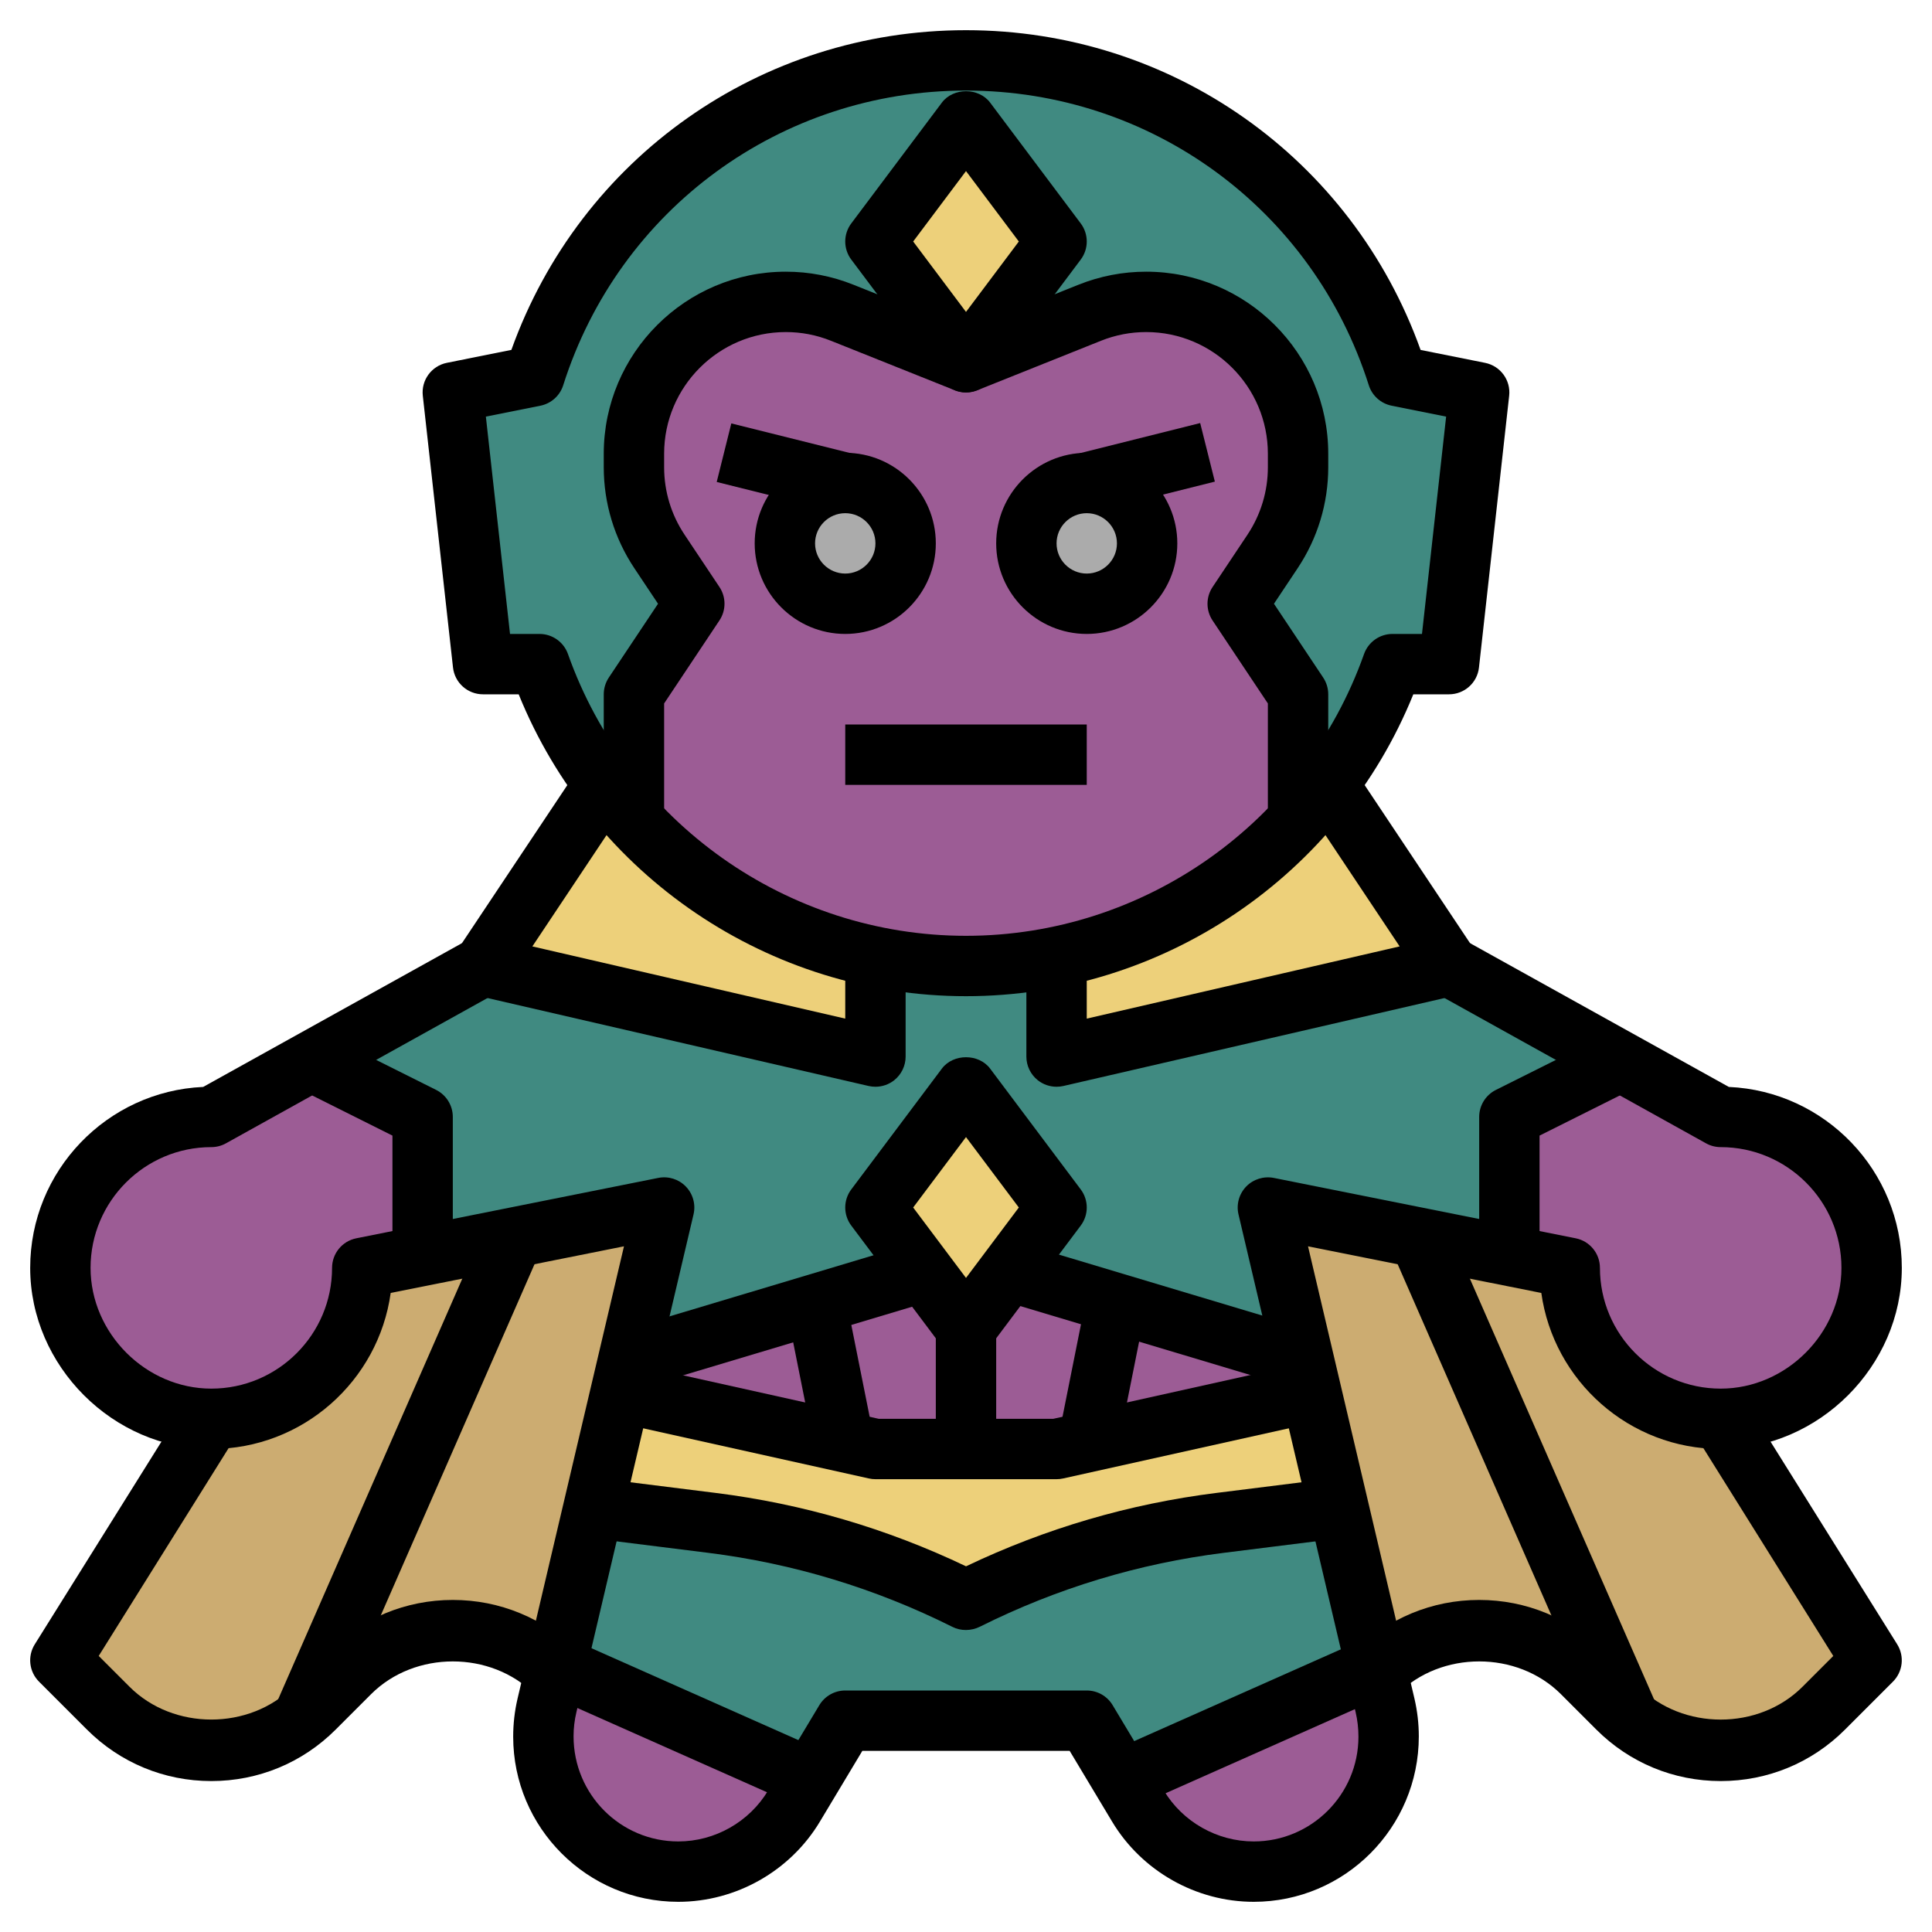 <?xml version="1.0" encoding="iso-8859-1"?>
<!-- Generator: Adobe Illustrator 22.1.0, SVG Export Plug-In . SVG Version: 6.00 Build 0)  -->
<svg xmlns="http://www.w3.org/2000/svg" xmlns:xlink="http://www.w3.org/1999/xlink" version="1.1" id="Layer_3" x="0px" y="0px" viewBox="0 0 64 64" style="enable-background:new 0 0 64 64;" xml:space="preserve" width="512" height="512">
<g>
	<g>
		<path style="fill:#408A81;" d="M43.992,25.988C41.26,29.637,36.91,32,32,32c-4.91,0-9.26-2.363-11.992-6.012l0.001-0.001L16,32    l-9,5c-2.761,0-5,2.238-5,5C2,44.703,4.297,47,7,47c2.761,0,5-2.239,5-5l10-2l-3.881,16.495C18.04,56.831,18,57.174,18,57.519    v0.012C18,59.999,20.001,62,22.469,62h0c1.57,0,3.025-0.824,3.833-2.17L28,57h8l1.698,2.83c0.808,1.346,2.263,2.17,3.833,2.17h0    C43.999,62,46,59.999,46,57.531v-0.012c0-0.345-0.04-0.688-0.119-1.024L42,40l10,2c0,2.761,2.238,5,5,5c2.703,0,5.001-2.297,5-5    c0-2.761-2.239-5-5-5l-9-5l-4.009-6.013L43.992,25.988z"/>
	</g>
	<g>
		<path style="fill:#CCAC71;" d="M57,47l5,8l-1.586,1.586C59.509,57.491,58.281,58,57,58h0c-1.281,0-2.509-0.509-3.414-1.414    l-1.172-1.172C51.509,54.509,50.281,54,49,54h0c-1.265,0-2.479,0.496-3.381,1.381L42,40l10,2C52,44.761,54.238,47,57,47z"/>
	</g>
	<g>
		<path style="fill:#CCAC71;" d="M7,47l-5,8l1.586,1.586C4.491,57.491,5.719,58,7,58h0c1.281,0,2.509-0.509,3.414-1.414l1.172-1.172    C12.491,54.509,13.719,54,15,54h0c1.265,0,2.479,0.496,3.381,1.381L22,40l-10,2C12,44.761,9.762,47,7,47z"/>
	</g>
	<g>
		<path style="fill:#9C5C95;" d="M41.531,62C43.999,62,46,59.999,46,57.531v-0.012c0-0.345-0.04-0.688-0.119-1.024l-0.307-1.306    l-8.416,3.74l0.54,0.9C38.506,61.176,39.961,62,41.531,62L41.531,62z"/>
	</g>
	<g>
		<path style="fill:#9C5C95;" d="M26.302,59.83l0.54-0.9l-8.416-3.74l-0.307,1.306C18.04,56.831,18,57.174,18,57.519v0.012    C18,59.999,20.001,62,22.469,62C24.039,62,25.494,61.176,26.302,59.83z"/>
	</g>
	<g>
		<path style="fill:#EDD07A;" d="M20.009,25.987L16,32l13,3v-3.313C25.341,30.942,22.168,28.871,20.009,25.987z"/>
	</g>
	<g>
		<path style="fill:#EDD07A;" d="M35,31.687V35l13-3l-4.009-6.013C41.832,28.871,38.659,30.942,35,31.687z"/>
	</g>
	<g>
		<path style="fill:#408A81;" d="M49,13l-2.704-0.541C44.372,6.395,38.701,2,32,2c-6.701,0-12.372,4.395-14.296,10.459L15,13l1,9    h1.872c2.061,5.822,7.6,10,14.128,10c6.528,0,12.067-4.178,14.128-10H48L49,13z"/>
	</g>
	<g>
		<path style="fill:#9C5C95;" d="M37.969,10L37.969,10c-0.64,0-1.274,0.122-1.869,0.36L32,12l-4.1-1.64    C27.305,10.122,26.671,10,26.031,10h0C23.253,10,21,12.253,21,15.031v0.446c0,0.993,0.294,1.964,0.845,2.791L23,20l-2,3v4.166    C23.736,30.134,27.644,32,32,32s8.264-1.866,11-4.834V23l-2-3l1.155-1.733C42.706,17.441,43,16.47,43,15.477v-0.446    C43,12.253,40.747,10,37.969,10z"/>
	</g>
	<g>
		<path style="fill:#9C5C95;" d="M14,37l-3.684-1.842L7,37c-2.761,0-5,2.238-5,5C2,44.703,4.297,47,7,47c2.761,0,5-2.239,5-5l2-0.4    V37z"/>
	</g>
	<g>
		<path style="fill:#9C5C95;" d="M57,37l-3.316-1.842L50,37v4.6l2,0.4c0,2.761,2.238,5,5,5c2.703,0,5.001-2.297,5-5    C62,39.238,59.761,37,57,37z"/>
	</g>
	<g>
		<path style="fill:#EDD07A;" d="M19.657,49.957l3.924,0.49c2.925,0.366,5.766,1.226,8.403,2.544L32,53l0.017-0.008    c2.636-1.318,5.478-2.179,8.403-2.544l3.924-0.49l-0.902-3.833L35,48h-6l-8.441-1.876L19.657,49.957z"/>
	</g>
	<g>
		<polyline style="fill:#9C5C95;" points="31,42 20.81,45.057 20.559,46.124 29,48 35,48 43.441,46.124 43.19,45.057 33,42   "/>
	</g>
	<g>
		<circle style="fill:#ABABAB;" cx="28" cy="18" r="2"/>
	</g>
	<g>
		<circle style="fill:#ABABAB;" cx="36" cy="18" r="2"/>
	</g>
	<g>
		<polygon style="fill:#EDD07A;" points="32,44 35,40 32,36 29,40   "/>
	</g>
	<g>
		<polygon style="fill:#EDD07A;" points="32,12 35,8 32,4 29,8   "/>
	</g>
	<g>
		<path d="M41.531,63c-1.91,0-3.708-1.018-4.69-2.655L35.434,58h-6.868l-1.407,2.345C26.177,61.982,24.379,63,22.469,63    C19.454,63,17,60.546,17,57.531c0-0.432,0.049-0.853,0.145-1.264l3.525-14.981l-7.728,1.545C12.537,45.748,10.026,48,7,48    c-3.252,0-6-2.748-6-6c0-3.218,2.546-5.852,5.73-5.994l8.784-4.88l0.972,1.748l-9,5C7.337,37.957,7.17,38,7,38    c-2.206,0-4,1.794-4,4c0,2.168,1.832,4,4,4c2.206,0,4-1.794,4-4c0-0.477,0.336-0.887,0.804-0.98l10-2    c0.336-0.067,0.679,0.041,0.915,0.285c0.237,0.245,0.333,0.593,0.255,0.924l-3.881,16.495C19.031,56.984,19,57.252,19,57.519    C19,59.444,20.556,61,22.469,61c1.212,0,2.352-0.646,2.975-1.685l1.698-2.83C27.323,56.184,27.649,56,28,56h8    c0.351,0,0.677,0.184,0.857,0.485l1.698,2.83C39.179,60.354,40.319,61,41.531,61C43.444,61,45,59.444,45,57.531    c0-0.279-0.031-0.546-0.092-0.808l-3.881-16.494c-0.078-0.331,0.018-0.679,0.255-0.924c0.237-0.245,0.583-0.35,0.915-0.285l10,2    C52.664,41.113,53,41.523,53,42c0,2.206,1.794,4,4,4c2.168,0,4-1.832,4-4c0-2.206-1.794-4-4-4c-0.17,0-0.337-0.043-0.486-0.126    l-9-5l0.972-1.748l8.784,4.88C60.454,36.147,63,38.782,63,42c0,3.252-2.748,6-6,6c-3.026,0-5.536-2.252-5.942-5.169l-7.728-1.545    l3.525,14.98C46.951,56.678,47,57.099,47,57.519C47,60.546,44.546,63,41.531,63z"/>
	</g>
	<g>
		<path d="M29,36c-0.075,0-0.15-0.008-0.225-0.025l-13-3c-0.32-0.074-0.583-0.3-0.704-0.605c-0.122-0.305-0.085-0.65,0.097-0.924    l4-6l1.664,1.109l-3.197,4.796L28,33.743V32h2v3c0,0.305-0.139,0.593-0.377,0.783C29.444,35.925,29.224,36,29,36z"/>
	</g>
	<g>
		<path d="M35,36c-0.224,0-0.444-0.075-0.623-0.217C34.139,35.593,34,35.305,34,35v-3h2v1.743l10.365-2.392l-3.197-4.796    l1.664-1.109l4,6c0.182,0.273,0.219,0.619,0.097,0.924c-0.121,0.305-0.384,0.531-0.704,0.605l-13,3C35.15,35.992,35.075,36,35,36z    "/>
	</g>
	<g>
		<path d="M32,45c-0.315,0-0.611-0.148-0.8-0.4l-3-4c-0.267-0.355-0.267-0.845,0-1.2l3-4c0.377-0.504,1.223-0.504,1.6,0l3,4    c0.267,0.355,0.267,0.845,0,1.2l-3,4C32.611,44.852,32.315,45,32,45z M30.25,40L32,42.333L33.75,40L32,37.667L30.25,40z"/>
	</g>
	<g>
		<rect x="21.5" y="52.076" transform="matrix(0.406 -0.914 0.914 0.406 -38.725 54.411)" width="2" height="9.849"/>
	</g>
	<g>
		<rect x="36.576" y="56" transform="matrix(0.914 -0.406 0.406 0.914 -19.58 21.78)" width="9.849" height="2"/>
	</g>
	<g>
		<rect x="20.78" y="42.5" transform="matrix(0.958 -0.287 0.287 0.958 -11.393 9.295)" width="10.44" height="2"/>
	</g>
	<g>
		<rect x="37" y="38.28" transform="matrix(0.287 -0.958 0.958 0.287 -14.585 67.398)" width="2" height="10.44"/>
	</g>
	<g>
		<path d="M35,49h-6c-0.073,0-0.146-0.008-0.217-0.024l-9-2l0.434-1.952L29.11,47h5.78l8.893-1.976l0.434,1.952l-9,2    C35.146,48.992,35.073,49,35,49z"/>
	</g>
	<g>
		<path d="M31.995,53.996c-0.153,0-0.305-0.033-0.442-0.102c-2.558-1.279-5.276-2.103-8.096-2.455l-3.581-0.448l0.248-1.984    l3.581,0.448c2.887,0.36,5.675,1.178,8.296,2.431c2.63-1.256,5.414-2.071,8.295-2.431l3.581-0.448l0.248,1.984l-3.581,0.448    c-2.82,0.352-5.538,1.175-8.08,2.446C32.319,53.958,32.156,53.996,31.995,53.996z"/>
	</g>
	<g>
		<rect x="31" y="44" width="2" height="4"/>
	</g>
	<g>
		<rect x="33.95" y="44.5" transform="matrix(0.196 -0.981 0.981 0.196 -15.28 72.358)" width="5.099" height="2"/>
	</g>
	<g>
		<rect x="26.5" y="42.95" transform="matrix(0.981 -0.196 0.196 0.981 -8.389 6.277)" width="2" height="5.099"/>
	</g>
	<g>
		<path d="M15,42h-2v-4.382l-3.447-1.724l0.895-1.789l4,2C14.786,36.275,15,36.621,15,37V42z"/>
	</g>
	<g>
		<path d="M51,42h-2v-5c0-0.379,0.214-0.725,0.553-0.895l4-2l0.895,1.789L51,37.618V42z"/>
	</g>
	<g>
		<path d="M7,59c-1.557,0-3.021-0.606-4.121-1.707l-1.586-1.586c-0.33-0.329-0.388-0.842-0.141-1.237l5-8l1.696,1.061L3.27,54.855    l1.023,1.023c1.446,1.446,3.968,1.446,5.414,0l1.172-1.172C11.979,53.606,13.443,53,15,53s3.021,0.606,4.121,1.707l0.586,0.586    l-1.414,1.414l-0.586-0.586c-1.446-1.446-3.968-1.446-5.414,0l-1.172,1.172C10.021,58.394,8.557,59,7,59z"/>
	</g>
	<g>
		<rect x="4.768" y="48" transform="matrix(0.401 -0.916 0.916 0.401 -36.802 41.722)" width="17.464" height="2"/>
	</g>
	<g>
		<path d="M57,59c-1.557,0-3.021-0.606-4.121-1.707l-1.172-1.172c-1.446-1.446-3.968-1.446-5.414,0l-0.586,0.586l-1.414-1.414    l0.586-0.586C45.979,53.606,47.443,53,49,53s3.021,0.606,4.121,1.707l1.172,1.172c1.446,1.446,3.968,1.446,5.414,0l1.023-1.023    l-4.579-7.325l1.696-1.061l5,8c0.247,0.395,0.188,0.908-0.141,1.237l-1.586,1.586C60.021,58.394,58.557,59,57,59z"/>
	</g>
	<g>
		<rect x="49.5" y="40.268" transform="matrix(0.916 -0.401 0.401 0.916 -15.406 24.35)" width="2" height="17.464"/>
	</g>
	<g>
		<path d="M32,33c-6.518,0-12.385-3.99-14.818-10H16c-0.51,0-0.938-0.383-0.994-0.89l-1-9c-0.058-0.516,0.289-0.989,0.797-1.091    l2.137-0.428C19.218,5.232,25.196,1,32,1s12.782,4.232,15.059,10.592l2.137,0.428c0.508,0.102,0.855,0.575,0.797,1.091l-1,9    C48.938,22.617,48.51,23,48,23h-1.182C44.385,29.01,38.518,33,32,33z M16.895,21h0.977c0.424,0,0.801,0.267,0.943,0.667    C20.791,27.249,26.09,31,32,31s11.209-3.751,13.185-9.333C45.327,21.267,45.704,21,46.128,21h0.977l0.8-7.199L46.1,13.439    c-0.357-0.071-0.647-0.331-0.757-0.678C43.49,6.923,38.128,3,32,3s-11.49,3.923-13.343,9.762c-0.11,0.347-0.4,0.606-0.757,0.678    l-1.805,0.361L16.895,21z"/>
	</g>
	<g>
		<path d="M44,27h-2v-3.697l-1.832-2.748c-0.224-0.336-0.224-0.773,0-1.109l1.155-1.732C41.766,17.048,42,16.275,42,15.477v-0.445    C42,12.809,40.191,11,37.969,11c-0.515,0-1.019,0.097-1.497,0.288l-4.101,1.641c-0.239,0.095-0.504,0.095-0.743,0l-4.101-1.64    C27.05,11.097,26.546,11,26.031,11C23.809,11,22,12.809,22,15.031v0.445c0,0.799,0.234,1.572,0.677,2.236l1.155,1.732    c0.224,0.336,0.224,0.773,0,1.109L22,23.303V27h-2v-4c0-0.197,0.059-0.391,0.168-0.555L21.798,20l-0.785-1.178    C20.351,17.829,20,16.671,20,15.477v-0.445C20,11.706,22.706,9,26.031,9c0.771,0,1.524,0.145,2.24,0.432L32,10.923l3.729-1.492    C36.444,9.145,37.198,9,37.969,9C41.294,9,44,11.706,44,15.031v0.445c0,1.195-0.351,2.352-1.013,3.346L42.202,20l1.63,2.445    C43.941,22.609,44,22.803,44,23V27z"/>
	</g>
	<g>
		<path d="M32,13c-0.315,0-0.611-0.148-0.8-0.4l-3-4c-0.267-0.355-0.267-0.845,0-1.2l3-4c0.377-0.504,1.223-0.504,1.6,0l3,4    c0.267,0.355,0.267,0.845,0,1.2l-3,4C32.611,12.852,32.315,13,32,13z M30.25,8L32,10.333L33.75,8L32,5.667L30.25,8z"/>
	</g>
	<g>
		<rect x="28" y="24" width="8" height="2"/>
	</g>
	<g>
		<path d="M28,21c-1.654,0-3-1.346-3-3s1.346-3,3-3s3,1.346,3,3S29.654,21,28,21z M28,17c-0.551,0-1,0.449-1,1s0.449,1,1,1    s1-0.449,1-1S28.551,17,28,17z"/>
	</g>
	<g>
		<path d="M36,21c-1.654,0-3-1.346-3-3s1.346-3,3-3s3,1.346,3,3S37.654,21,36,21z M36,17c-0.551,0-1,0.449-1,1s0.449,1,1,1    s1-0.449,1-1S36.551,17,36,17z"/>
	</g>
	<g>
		<rect x="25" y="13.438" transform="matrix(0.242 -0.97 0.97 0.242 4.657 36.964)" width="2" height="4.123"/>
	</g>
	<g>
		<rect x="35.938" y="14.5" transform="matrix(0.97 -0.243 0.243 0.97 -2.625 9.684)" width="4.123" height="2"/>
	</g>
</g>
</svg>
